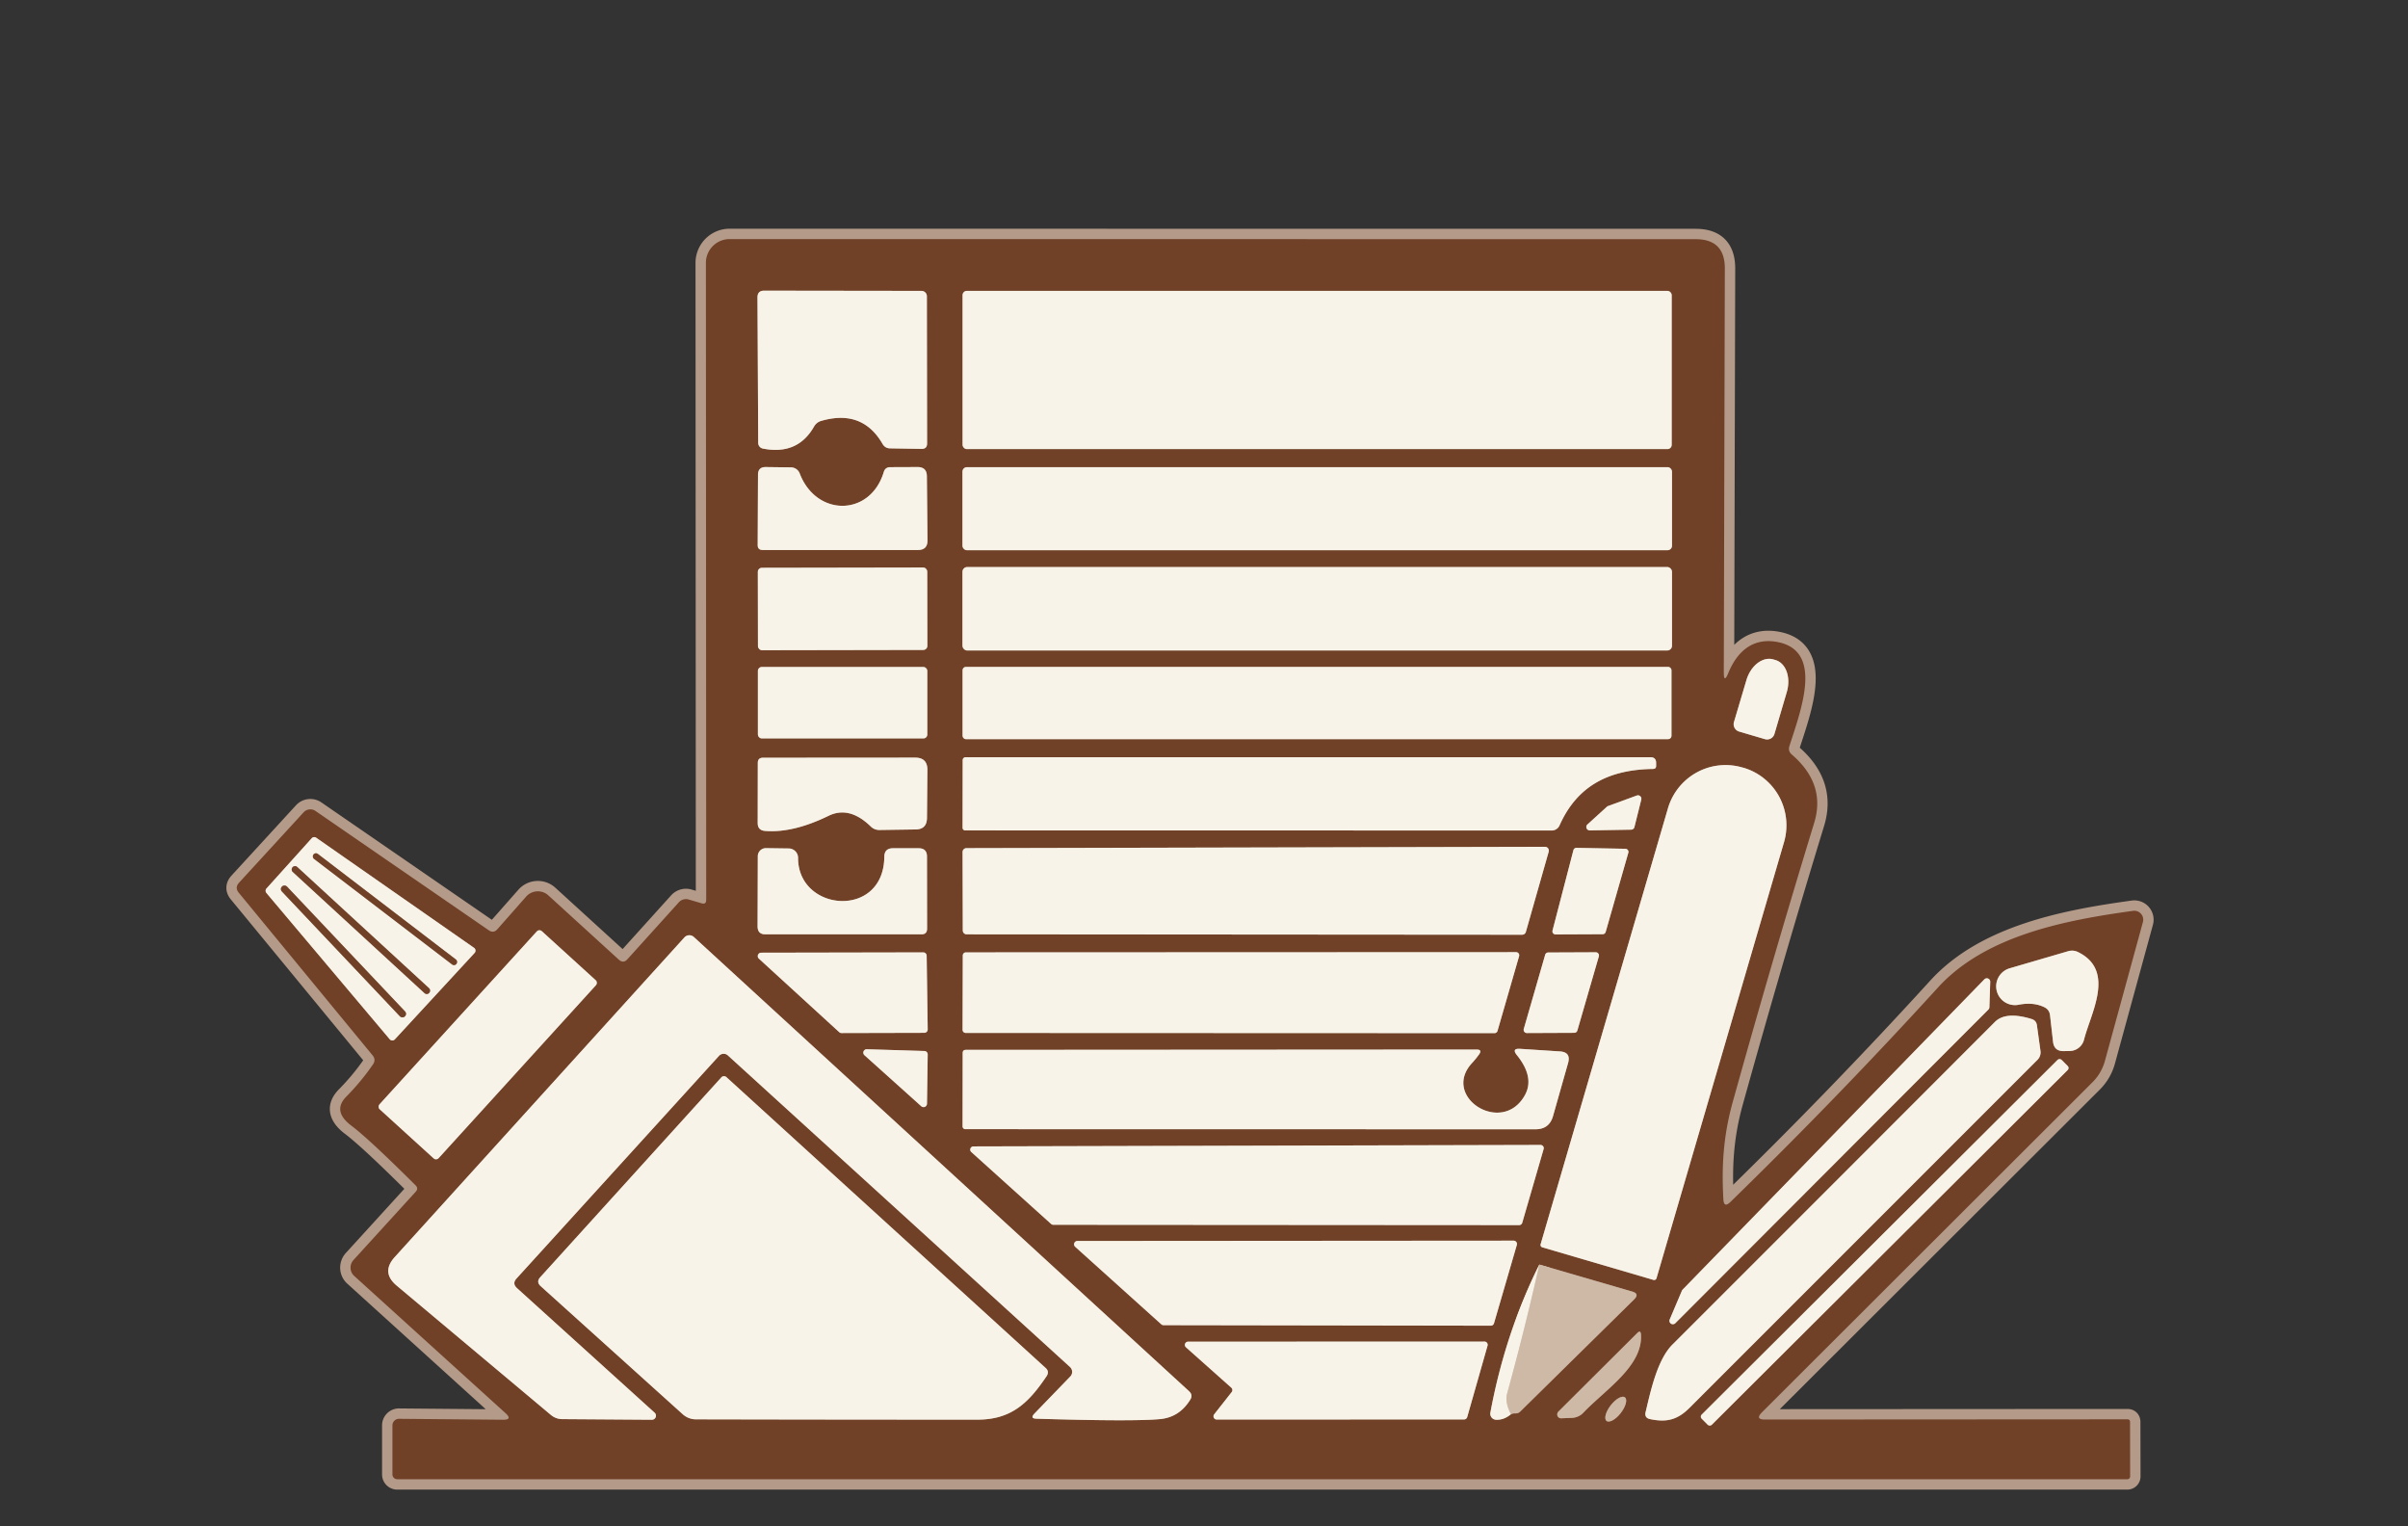 <?xml version="1.0" encoding="UTF-8" standalone="no"?>
<svg
   version="1.1"
   viewBox="0.00 0.00 232.00 147.00"
   width="232.00"
   height="147.00"
   id="svg74"
   sodipodi:docname="cart.svg"
   inkscape:version="1.3 (0e150ed6c4, 2023-07-21)"
   xmlns:inkscape="http://www.inkscape.org/namespaces/inkscape"
   xmlns:sodipodi="http://sodipodi.sourceforge.net/DTD/sodipodi-0.dtd"
   xmlns="http://www.w3.org/2000/svg"
   xmlns:svg="http://www.w3.org/2000/svg">
  <rect x="0.00" y="0.00" width="232.00" height="147.00" fill="#333333" stroke="none"/>
  <defs
     id="defs74" />
  <sodipodi:namedview
     id="namedview74"
     pagecolor="#ffffff"
     bordercolor="#000000"
     borderopacity="0.25"
     inkscape:showpageshadow="2"
     inkscape:pageopacity="0.0"
     inkscape:pagecheckerboard="0"
     inkscape:deskcolor="#d1d1d1"
     inkscape:zoom="3.7375644"
     inkscape:cx="89.095454"
     inkscape:cy="60.333408"
     inkscape:window-width="1920"
     inkscape:window-height="991"
     inkscape:window-x="-9"
     inkscape:window-y="-9"
     inkscape:window-maximized="1"
     inkscape:current-layer="svg74" />
  <g
     stroke-width="2.00"
     fill="none"
     stroke-linecap="butt"
     id="g41">
    <path
       stroke="#b49a88"
       vector-effect="non-scaling-stroke"
       d="   M 166.08 64.75   L 166.18 25.87   Q 166.19 23.04 163.37 23.04   L 70.30 23.03   A 2.29 2.29 0.0 0 0 68.01 25.32   L 68.04 86.68   Q 68.04 87.15 67.59 87.01   L 66.36 86.65   A 0.93 0.92 28.9 0 0 65.40 86.92   L 60.45 92.40   Q 60.06 92.84 59.62 92.44   L 52.83 86.25   A 1.50 1.50 0.0 0 0 50.69 86.37   L 47.92 89.51   Q 47.55 89.93 47.09 89.61   L 30.40 78.12   A 0.88 0.88 0.0 0 0 29.25 78.25   L 23.03 85.03   Q 22.60 85.51 23.01 86.00   L 35.89 101.65   Q 36.25 102.08 35.93 102.54   Q 34.80 104.18 33.36 105.64   Q 31.99 107.03 33.85 108.43   Q 35.55 109.71 40.04 114.18   Q 40.34 114.48 40.05 114.80   L 34.06 121.37   A 1.09 1.08 -47.8 0 0 34.13 122.91   L 48.70 136.12   Q 49.42 136.77 48.45 136.76   L 38.45 136.67   A 0.63 0.63 0.0 0 0 37.81 137.30   L 37.81 142.03   A 0.46 0.46 0.0 0 0 38.28 142.49   L 204.96 142.49   A 0.27 0.27 0.0 0 0 205.23 142.21   L 205.22 136.97   Q 205.22 136.72 204.97 136.72   L 170.04 136.74   Q 169.07 136.74 169.75 136.05   L 201.60 104.25   Q 202.47 103.38 202.80 102.19   L 206.46 88.82   A 0.86 0.86 0.0 0 0 205.51 87.74   C 199.13 88.62 191.34 90.06 186.72 95.12   Q 177.16 105.61 166.71 115.79   Q 166.09 116.39 166.04 115.53   C 165.86 112.37 166.03 109.46 166.92 106.23   Q 170.68 92.70 174.79 79.26   Q 175.93 75.52 172.63 72.68   Q 172.25 72.35 172.40 71.87   C 173.53 68.35 175.71 62.67 171.23 61.84   C 168.86 61.40 167.36 62.77 166.51 64.84   Q 166.08 65.88 166.08 64.75"
       id="path1" />
    <path
       stroke="#b49a88"
       vector-effect="non-scaling-stroke"
       d="   M 79.10 40.55   Q 83.08 39.39 85.03 42.76   Q 85.28 43.19 85.77 43.19   L 88.78 43.24   Q 89.32 43.25 89.32 42.72   L 89.30 28.54   A 0.52 0.52 0.0 0 0 88.78 28.02   L 73.62 28.00   Q 72.98 28.00 72.98 28.64   L 73.05 42.66   A 0.56 0.56 0.0 0 0 73.50 43.21   Q 76.86 43.87 78.44 41.07   A 1.16 1.15 -82.9 0 1 79.10 40.55"
       id="path2" />
    <path
       stroke="#b49a88"
       vector-effect="non-scaling-stroke"
       d="   M 161.06 28.43   A 0.41 0.41 0.0 0 0 160.65 28.02   L 93.15 28.02   A 0.41 0.41 0.0 0 0 92.74 28.43   L 92.74 42.85   A 0.41 0.41 0.0 0 0 93.15 43.26   L 160.65 43.26   A 0.41 0.41 0.0 0 0 161.06 42.85   L 161.06 28.43"
       id="path3" />
    <path
       stroke="#b49a88"
       vector-effect="non-scaling-stroke"
       d="   M 85.15 45.46   C 83.86 49.76 78.66 49.81 77.05 45.61   A 0.91 0.91 0.0 0 0 76.21 45.02   L 73.78 44.99   Q 73.04 44.98 73.03 45.72   L 73.00 52.49   Q 72.99 52.98 73.49 52.98   L 88.44 52.98   Q 89.36 52.98 89.36 52.06   L 89.30 45.89   Q 89.30 44.98 88.39 44.99   L 85.78 45.00   Q 85.29 45.00 85.15 45.46"
       id="path4" />
    <path
       stroke="#b49a88"
       vector-effect="non-scaling-stroke"
       d="   M 161.09 45.43   A 0.43 0.43 0.0 0 0 160.66 45.00   L 93.16 45.00   A 0.43 0.43 0.0 0 0 92.73 45.43   L 92.73 52.57   A 0.43 0.43 0.0 0 0 93.16 53.00   L 160.66 53.00   A 0.43 0.43 0.0 0 0 161.09 52.57   L 161.09 45.43"
       id="path5" />
    <path
       stroke="#b49a88"
       vector-effect="non-scaling-stroke"
       d="   M 161.09 55.08   A 0.46 0.46 0.0 0 0 160.63 54.62   L 93.19 54.62   A 0.46 0.46 0.0 0 0 92.73 55.08   L 92.73 62.20   A 0.46 0.46 0.0 0 0 93.19 62.66   L 160.63 62.66   A 0.46 0.46 0.0 0 0 161.09 62.20   L 161.09 55.08"
       id="path6" />
    <path
       stroke="#b49a88"
       vector-effect="non-scaling-stroke"
       d="   M 89.334 55.056   A 0.39 0.39 0.0 0 0 88.943 54.666   L 73.403 54.694   A 0.39 0.39 0.0 0 0 73.014 55.084   L 73.026 62.244   A 0.39 0.39 0.0 0 0 73.417 62.634   L 88.957 62.606   A 0.39 0.39 0.0 0 0 89.346 62.216   L 89.334 55.056"
       id="path7" />
    <path
       stroke="#b49a88"
       vector-effect="non-scaling-stroke"
       d="   M 167.56 70.47   L 170.04 71.20   A 0.74 0.74 0.0 0 0 170.96 70.70   L 172.15 66.66   A 2.65 1.92 -73.5 0 0 171.06 63.58   L 170.85 63.52   A 2.65 1.92 -73.5 0 0 168.26 65.51   L 167.06 69.55   A 0.74 0.74 0.0 0 0 167.56 70.47"
       id="path8" />
    <path
       stroke="#b49a88"
       vector-effect="non-scaling-stroke"
       d="   M 161.04 64.56   A 0.32 0.32 0.0 0 0 160.72 64.24   L 93.06 64.24   A 0.32 0.32 0.0 0 0 92.74 64.56   L 92.74 70.88   A 0.32 0.32 0.0 0 0 93.06 71.20   L 160.72 71.20   A 0.32 0.32 0.0 0 0 161.04 70.88   L 161.04 64.56"
       id="path9" />
    <path
       stroke="#b49a88"
       vector-effect="non-scaling-stroke"
       d="   M 89.34 64.62   A 0.37 0.37 0.0 0 0 88.97 64.25   L 73.39 64.25   A 0.37 0.37 0.0 0 0 73.02 64.62   L 73.02 70.76   A 0.37 0.37 0.0 0 0 73.39 71.13   L 88.97 71.13   A 0.37 0.37 0.0 0 0 89.34 70.76   L 89.34 64.62"
       id="path10" />
    <path
       stroke="#b49a88"
       vector-effect="non-scaling-stroke"
       d="   M 150.25 79.52   C 151.98 75.62 155.09 74.14 159.25 74.07   Q 159.57 74.07 159.56 73.76   L 159.56 73.49   Q 159.56 72.94 159.01 72.94   L 93.03 72.94   A 0.28 0.28 0.0 0 0 92.75 73.22   L 92.74 79.74   A 0.25 0.25 0.0 0 0 92.99 79.99   L 149.50 80.00   A 0.83 0.82 12.3 0 0 150.25 79.52"
       id="path11" />
    <path
       stroke="#b49a88"
       vector-effect="non-scaling-stroke"
       d="   M 79.82 78.59   Q 81.84 77.60 83.91 79.63   A 1.16 1.13 -22.3 0 0 84.71 79.95   L 88.21 79.90   Q 89.30 79.89 89.31 78.79   L 89.35 74.17   Q 89.36 72.98 88.17 72.98   L 73.51 72.99   Q 73.01 72.99 73.01 73.49   L 73.00 79.28   Q 73.00 79.98 73.70 80.04   Q 76.39 80.26 79.82 78.59"
       id="path12" />
    <path
       stroke="#b49a88"
       vector-effect="non-scaling-stroke"
       d="   M 148.59 120.15   L 159.30 123.29   A 0.24 0.24 0.0 0 0 159.60 123.12   L 171.88 81.13   A 5.79 5.77 -73.7 0 0 167.96 73.95   L 167.87 73.93   A 5.79 5.77 -73.7 0 0 160.70 77.86   L 148.43 119.86   A 0.24 0.24 0.0 0 0 148.59 120.15"
       id="path13" />
    <path
       stroke="#b49a88"
       vector-effect="non-scaling-stroke"
       d="   M 154.94 77.64   A 0.33 0.33 0.0 0 0 154.83 77.70   L 152.95 79.41   A 0.33 0.33 0.0 0 0 153.18 79.99   L 157.16 79.92   A 0.33 0.33 0.0 0 0 157.47 79.67   L 158.13 77.02   A 0.33 0.33 0.0 0 0 157.70 76.63   L 154.94 77.64"
       id="path14" />
    <path
       stroke="#b49a88"
       vector-effect="non-scaling-stroke"
       d="   M 30.47 80.70   A 0.33 0.33 0.0 0 0 30.03 80.75   L 25.67 85.59   A 0.33 0.33 0.0 0 0 25.67 86.02   L 37.55 100.11   A 0.33 0.33 0.0 0 0 38.04 100.12   L 45.72 91.80   A 0.33 0.33 0.0 0 0 45.67 91.30   L 30.47 80.70"
       id="path15" />
    <path
       stroke="#b49a88"
       vector-effect="non-scaling-stroke"
       d="   M 146.65 90.04   A 0.37 0.37 0.0 0 0 147.01 89.77   L 149.21 82.04   A 0.37 0.37 0.0 0 0 148.86 81.57   L 93.11 81.70   A 0.37 0.37 0.0 0 0 92.74 82.07   L 92.76 89.63   A 0.37 0.37 0.0 0 0 93.13 90.00   L 146.65 90.04"
       id="path16" />
    <path
       stroke="#b49a88"
       vector-effect="non-scaling-stroke"
       d="   M 85.20 82.53   C 85.15 88.54 76.87 87.85 76.89 82.63   A 0.91 0.90 0.3 0 0 75.99 81.73   L 73.79 81.70   A 0.78 0.78 0.0 0 0 73.01 82.47   L 72.99 89.24   Q 72.99 90.00 73.74 90.00   L 88.79 90.00   Q 89.32 90.00 89.32 89.46   L 89.31 82.51   Q 89.31 81.71 88.51 81.71   L 86.03 81.71   Q 85.21 81.71 85.20 82.53"
       id="path17" />
    <path
       stroke="#b49a88"
       vector-effect="non-scaling-stroke"
       d="   M 156.88 82.15   A 0.30 0.30 0.0 0 0 156.60 81.76   L 151.89 81.67   A 0.30 0.30 0.0 0 0 151.59 81.90   L 149.58 89.63   A 0.30 0.30 0.0 0 0 149.87 90.01   L 154.41 89.99   A 0.30 0.30 0.0 0 0 154.70 89.77   L 156.88 82.15"
       id="path18" />
    <path
       stroke="#b49a88"
       vector-effect="non-scaling-stroke"
       d="   M 57.422 94.895   A 0.33 0.33 0.0 0 0 57.4 94.429   L 52.193 89.691   A 0.33 0.33 0.0 0 0 51.727 89.713   L 36.558 106.385   A 0.33 0.33 0.0 0 0 36.58 106.851   L 41.787 111.589   A 0.33 0.33 0.0 0 0 42.253 111.567   L 57.422 94.895"
       id="path19" />
    <path
       stroke="#b49a88"
       vector-effect="non-scaling-stroke"
       d="   M 49.77 123.15   L 69.27 101.71   A 0.61 0.60 -47.7 0 1 70.12 101.66   L 103.08 131.67   A 0.64 0.64 0.0 0 1 103.11 132.60   L 99.65 136.18   Q 99.22 136.64 99.85 136.66   Q 109.16 136.94 111.75 136.70   Q 113.63 136.53 114.68 134.82   Q 114.95 134.38 114.57 134.02   L 66.85 90.26   A 0.64 0.64 0.0 0 0 65.94 90.30   L 38.04 121.08   Q 36.69 122.56 38.22 123.84   L 53.08 136.30   Q 53.55 136.69 54.16 136.70   L 62.80 136.76   A 0.39 0.39 0.0 0 0 63.07 136.08   L 49.82 124.09   Q 49.32 123.64 49.77 123.15"
       id="path20" />
    <path
       stroke="#b49a88"
       vector-effect="non-scaling-stroke"
       d="   M 73.34 91.77   A 0.33 0.33 0.0 0 0 73.11 92.34   L 80.85 99.42   A 0.33 0.33 0.0 0 0 81.07 99.51   L 89.06 99.49   A 0.33 0.33 0.0 0 0 89.38 99.16   L 89.28 92.07   A 0.33 0.33 0.0 0 0 88.94 91.74   L 73.34 91.77"
       id="path21" />
    <path
       stroke="#b49a88"
       vector-effect="non-scaling-stroke"
       d="   M 143.99 99.52   A 0.30 0.30 0.0 0 0 144.28 99.30   L 146.36 92.10   A 0.30 0.30 0.0 0 0 146.07 91.72   L 93.06 91.74   A 0.30 0.30 0.0 0 0 92.76 92.04   L 92.74 99.20   A 0.30 0.30 0.0 0 0 93.04 99.50   L 143.99 99.52"
       id="path22" />
    <path
       stroke="#b49a88"
       vector-effect="non-scaling-stroke"
       d="   M 146.81 99.11   A 0.31 0.31 0.0 0 0 147.11 99.51   L 151.68 99.49   A 0.31 0.31 0.0 0 0 151.97 99.27   L 154.04 92.13   A 0.31 0.31 0.0 0 0 153.75 91.73   L 149.16 91.75   A 0.31 0.31 0.0 0 0 148.87 91.97   L 146.81 99.11"
       id="path23" />
    <path
       stroke="#b49a88"
       vector-effect="non-scaling-stroke"
       d="   M 197.51 97.79   L 197.80 100.34   Q 197.90 101.27 198.84 101.25   L 199.41 101.24   A 1.45 1.45 0.0 0 0 200.79 100.14   C 201.43 97.60 203.84 93.51 200.23 91.72   Q 199.75 91.48 199.25 91.63   L 193.60 93.28   A 1.81 1.81 0.0 0 0 194.46 96.79   Q 195.91 96.50 196.98 97.03   Q 197.45 97.27 197.51 97.79"
       id="path24" />
    <path
       stroke="#b49a88"
       vector-effect="non-scaling-stroke"
       d="   M 162.10 124.24   A 0.33 0.33 0.0 0 0 162.04 124.34   L 160.87 127.10   A 0.33 0.33 0.0 0 0 161.41 127.46   L 191.58 97.24   A 0.33 0.33 0.0 0 0 191.67 97.02   L 191.75 94.57   A 0.33 0.33 0.0 0 0 191.19 94.33   L 162.10 124.24"
       id="path25" />
    <path
       stroke="#b49a88"
       vector-effect="non-scaling-stroke"
       d="   M 161.13 129.52   C 159.65 131.00 159.01 134.10 158.55 136.01   Q 158.41 136.58 158.98 136.70   C 160.51 137.02 161.58 136.81 162.76 135.63   Q 179.53 118.86 196.31 102.08   A 1.02 0.99 63.9 0 0 196.59 101.23   L 196.25 98.77   Q 196.19 98.30 195.74 98.16   Q 193.25 97.39 192.20 98.44   Q 176.67 113.99 161.13 129.52"
       id="path26" />
    <path
       stroke="#b49a88"
       vector-effect="non-scaling-stroke"
       d="   M 83.51 101.07   A 0.33 0.33 0.0 0 0 83.28 101.64   L 88.76 106.56   A 0.33 0.33 0.0 0 0 89.31 106.32   L 89.38 101.57   A 0.33 0.33 0.0 0 0 89.06 101.24   L 83.51 101.07"
       id="path27" />
    <path
       stroke="#b49a88"
       vector-effect="non-scaling-stroke"
       d="   M 146.93 105.47   C 144.76 109.46 138.76 105.64 141.86 102.36   Q 142.20 101.99 142.50 101.57   Q 142.84 101.10 142.26 101.10   L 93.06 101.13   Q 92.75 101.13 92.75 101.44   L 92.74 108.50   A 0.27 0.26 -90.0 0 0 93.00 108.77   L 147.94 108.78   Q 149.27 108.78 149.63 107.50   L 151.08 102.39   Q 151.37 101.35 150.29 101.28   L 146.45 101.03   Q 145.62 100.98 146.14 101.63   Q 147.86 103.76 146.93 105.47"
       id="path28" />
    <path
       stroke="#b49a88"
       vector-effect="non-scaling-stroke"
       d="   M 198.624 102.093   A 0.27 0.27 0.0 0 0 198.242 102.092   L 163.944 136.27   A 0.27 0.27 0.0 0 0 163.943 136.652   L 164.536 137.247   A 0.27 0.27 0.0 0 0 164.918 137.248   L 199.216 103.07   A 0.27 0.27 0.0 0 0 199.217 102.688   L 198.624 102.093"
       id="path29" />
    <path
       stroke="#b49a88"
       vector-effect="non-scaling-stroke"
       d="   M 100.74 131.77   L 69.99 103.76   A 0.35 0.34 42.1 0 0 69.50 103.78   L 52.05 123.03   Q 51.64 123.48 52.09 123.89   L 65.79 136.24   A 1.90 1.89 65.7 0 0 67.05 136.72   Q 80.47 136.75 94.19 136.75   C 97.50 136.75 99.15 135.06 100.83 132.57   Q 101.13 132.12 100.74 131.77"
       id="path30" />
    <path
       stroke="#b49a88"
       vector-effect="non-scaling-stroke"
       d="   M 93.78 110.43   A 0.31 0.31 0.0 0 0 93.58 110.97   L 101.27 117.90   A 0.31 0.31 0.0 0 0 101.48 117.98   L 146.36 118.01   A 0.31 0.31 0.0 0 0 146.66 117.79   L 148.72 110.69   A 0.31 0.31 0.0 0 0 148.43 110.29   L 93.78 110.43"
       id="path31" />
    <path
       stroke="#b49a88"
       vector-effect="non-scaling-stroke"
       d="   M 143.63 127.70   A 0.32 0.32 0.0 0 0 143.94 127.47   L 146.14 119.92   A 0.32 0.32 0.0 0 0 145.83 119.51   L 103.80 119.54   A 0.32 0.32 0.0 0 0 103.59 120.10   L 111.89 127.57   A 0.32 0.32 0.0 0 0 112.10 127.65   L 143.63 127.70"
       id="path32" />
    <path
       stroke="#9f7d67"
       vector-effect="non-scaling-stroke"
       d="   M 145.57 136.23   Q 145.74 136.14 146.01 136.15   A 0.62 0.61 22.4 0 0 146.48 135.96   L 157.44 125.17   Q 157.99 124.62 157.25 124.41   L 148.31 121.81"
       id="path33" />
    <path
       stroke="#b49a88"
       vector-effect="non-scaling-stroke"
       d="   M 148.31 121.81   Q 145.01 128.43 143.59 136.08   A 0.58 0.58 0.0 0 0 144.13 136.76   Q 144.89 136.80 145.57 136.23"
       id="path34" />
    <path
       stroke="#e2d6c7"
       vector-effect="non-scaling-stroke"
       d="   M 148.31 121.81   Q 146.87 128.19 145.20 134.25   Q 144.98 135.08 145.57 136.23"
       id="path35" />
    <path
       stroke="#9f7d67"
       vector-effect="non-scaling-stroke"
       d="   M 152.54 136.09   C 154.67 133.85 158.30 131.59 158.10 128.55   Q 158.07 128.08 157.74 128.41   L 150.14 135.98   A 0.38 0.37 -68.7 0 0 150.42 136.62   L 151.46 136.58   A 1.60 1.59 20.3 0 0 152.54 136.09"
       id="path36" />
    <path
       stroke="#b49a88"
       vector-effect="non-scaling-stroke"
       d="   M 118.63 133.67   A 0.31 0.31 0.0 0 1 118.67 134.09   L 116.98 136.24   A 0.31 0.31 0.0 0 0 117.22 136.74   L 141.07 136.73   A 0.31 0.31 0.0 0 0 141.36 136.50   L 143.32 129.62   A 0.31 0.31 0.0 0 0 143.02 129.23   L 114.47 129.24   A 0.31 0.31 0.0 0 0 114.26 129.78   L 118.63 133.67"
       id="path37" />
    <path
       stroke="#9f7d67"
       vector-effect="non-scaling-stroke"
       d="   M 154.785 136.876   A 1.44 0.61 127.9 0 0 156.151 136.115   A 1.44 0.61 127.9 0 0 156.555 134.604   A 1.44 0.61 127.9 0 0 155.189 135.365   A 1.44 0.61 127.9 0 0 154.785 136.876"
       id="path38" />
    <path
       stroke="#b49a88"
       vector-effect="non-scaling-stroke"
       d="   M 43.984 92.838   A 0.29 0.29 0.0 0 0 43.929 92.431   L 30.615 82.252   A 0.29 0.29 0.0 0 0 30.209 82.306   L 30.196 82.322   A 0.29 0.29 0.0 0 0 30.251 82.728   L 43.565 92.908   A 0.29 0.29 0.0 0 0 43.971 92.854   L 43.984 92.838"
       id="path39" />
    <path
       stroke="#b49a88"
       vector-effect="non-scaling-stroke"
       d="   M 41.364 95.626   A 0.30 0.30 0.0 0 0 41.346 95.203   L 28.627 83.506   A 0.30 0.30 0.0 0 0 28.203 83.524   L 28.176 83.553   A 0.30 0.30 0.0 0 0 28.194 83.977   L 40.913 95.674   A 0.30 0.30 0.0 0 0 41.337 95.656   L 41.364 95.626"
       id="path40" />
    <path
       stroke="#b49a88"
       vector-effect="non-scaling-stroke"
       d="   M 27.641 85.393   A 0.32 0.32 0.0 0 0 27.189 85.38   L 27.16 85.408   A 0.32 0.32 0.0 0 0 27.147 85.86   L 38.539 97.907   A 0.32 0.32 0.0 0 0 38.991 97.919   L 39.02 97.892   A 0.32 0.32 0.0 0 0 39.033 97.44   L 27.641 85.393"
       id="path41" />
  </g>
  <path
     fill="#704027"
     d="   M 166.51 64.84   C 167.36 62.77 168.86 61.40 171.23 61.84   C 175.71 62.67 173.53 68.35 172.40 71.87   Q 172.25 72.35 172.63 72.68   Q 175.93 75.52 174.79 79.26   Q 170.68 92.70 166.92 106.23   C 166.03 109.46 165.86 112.37 166.04 115.53   Q 166.09 116.39 166.71 115.79   Q 177.16 105.61 186.72 95.12   C 191.34 90.06 199.13 88.62 205.51 87.74   A 0.86 0.86 0.0 0 1 206.46 88.82   L 202.80 102.19   Q 202.47 103.38 201.60 104.25   L 169.75 136.05   Q 169.07 136.74 170.04 136.74   L 204.97 136.72   Q 205.22 136.72 205.22 136.97   L 205.23 142.21   A 0.27 0.27 0.0 0 1 204.96 142.49   L 38.28 142.49   A 0.46 0.46 0.0 0 1 37.81 142.03   L 37.81 137.30   A 0.63 0.63 0.0 0 1 38.45 136.67   L 48.45 136.76   Q 49.42 136.77 48.70 136.12   L 34.13 122.91   A 1.09 1.08 -47.8 0 1 34.06 121.37   L 40.05 114.80   Q 40.34 114.48 40.04 114.18   Q 35.55 109.71 33.85 108.43   Q 31.99 107.03 33.36 105.64   Q 34.80 104.18 35.93 102.54   Q 36.25 102.08 35.89 101.65   L 23.01 86.00   Q 22.60 85.51 23.03 85.03   L 29.25 78.25   A 0.88 0.88 0.0 0 1 30.40 78.12   L 47.09 89.61   Q 47.55 89.93 47.92 89.51   L 50.69 86.37   A 1.50 1.50 0.0 0 1 52.83 86.25   L 59.62 92.44   Q 60.06 92.84 60.45 92.40   L 65.40 86.92   A 0.93 0.92 28.9 0 1 66.36 86.65   L 67.59 87.01   Q 68.04 87.15 68.04 86.68   L 68.01 25.32   A 2.29 2.29 0.0 0 1 70.30 23.03   L 163.37 23.04   Q 166.19 23.04 166.18 25.87   L 166.08 64.75   Q 166.08 65.88 166.51 64.84   Z   M 79.10 40.55   Q 83.08 39.39 85.03 42.76   Q 85.28 43.19 85.77 43.19   L 88.78 43.24   Q 89.32 43.25 89.32 42.72   L 89.30 28.54   A 0.52 0.52 0.0 0 0 88.78 28.02   L 73.62 28.00   Q 72.98 28.00 72.98 28.64   L 73.05 42.66   A 0.56 0.56 0.0 0 0 73.50 43.21   Q 76.86 43.87 78.44 41.07   A 1.16 1.15 -82.9 0 1 79.10 40.55   Z   M 161.06 28.43   A 0.41 0.41 0.0 0 0 160.65 28.02   L 93.15 28.02   A 0.41 0.41 0.0 0 0 92.74 28.43   L 92.74 42.85   A 0.41 0.41 0.0 0 0 93.15 43.26   L 160.65 43.26   A 0.41 0.41 0.0 0 0 161.06 42.85   L 161.06 28.43   Z   M 85.15 45.46   C 83.86 49.76 78.66 49.81 77.05 45.61   A 0.91 0.91 0.0 0 0 76.21 45.02   L 73.78 44.99   Q 73.04 44.98 73.03 45.72   L 73.00 52.49   Q 72.99 52.98 73.49 52.98   L 88.44 52.98   Q 89.36 52.98 89.36 52.06   L 89.30 45.89   Q 89.30 44.98 88.39 44.99   L 85.78 45.00   Q 85.29 45.00 85.15 45.46   Z   M 161.09 45.43   A 0.43 0.43 0.0 0 0 160.66 45.00   L 93.16 45.00   A 0.43 0.43 0.0 0 0 92.73 45.43   L 92.73 52.57   A 0.43 0.43 0.0 0 0 93.16 53.00   L 160.66 53.00   A 0.43 0.43 0.0 0 0 161.09 52.57   L 161.09 45.43   Z   M 161.09 55.08   A 0.46 0.46 0.0 0 0 160.63 54.62   L 93.19 54.62   A 0.46 0.46 0.0 0 0 92.73 55.08   L 92.73 62.20   A 0.46 0.46 0.0 0 0 93.19 62.66   L 160.63 62.66   A 0.46 0.46 0.0 0 0 161.09 62.20   L 161.09 55.08   Z   M 89.334 55.056   A 0.39 0.39 0.0 0 0 88.943 54.666   L 73.403 54.694   A 0.39 0.39 0.0 0 0 73.014 55.084   L 73.026 62.244   A 0.39 0.39 0.0 0 0 73.417 62.634   L 88.957 62.606   A 0.39 0.39 0.0 0 0 89.346 62.216   L 89.334 55.056   Z   M 167.56 70.47   L 170.04 71.20   A 0.74 0.74 0.0 0 0 170.96 70.70   L 172.15 66.66   A 2.65 1.92 -73.5 0 0 171.06 63.58   L 170.85 63.52   A 2.65 1.92 -73.5 0 0 168.26 65.51   L 167.06 69.55   A 0.74 0.74 0.0 0 0 167.56 70.47   Z   M 161.04 64.56   A 0.32 0.32 0.0 0 0 160.72 64.24   L 93.06 64.24   A 0.32 0.32 0.0 0 0 92.74 64.56   L 92.74 70.88   A 0.32 0.32 0.0 0 0 93.06 71.20   L 160.72 71.20   A 0.32 0.32 0.0 0 0 161.04 70.88   L 161.04 64.56   Z   M 89.34 64.62   A 0.37 0.37 0.0 0 0 88.97 64.25   L 73.39 64.25   A 0.37 0.37 0.0 0 0 73.02 64.62   L 73.02 70.76   A 0.37 0.37 0.0 0 0 73.39 71.13   L 88.97 71.13   A 0.37 0.37 0.0 0 0 89.34 70.76   L 89.34 64.62   Z   M 150.25 79.52   C 151.98 75.62 155.09 74.14 159.25 74.07   Q 159.57 74.07 159.56 73.76   L 159.56 73.49   Q 159.56 72.94 159.01 72.94   L 93.03 72.94   A 0.28 0.28 0.0 0 0 92.75 73.22   L 92.74 79.74   A 0.25 0.25 0.0 0 0 92.99 79.99   L 149.50 80.00   A 0.83 0.82 12.3 0 0 150.25 79.52   Z   M 79.82 78.59   Q 81.84 77.60 83.91 79.63   A 1.16 1.13 -22.3 0 0 84.71 79.95   L 88.21 79.90   Q 89.30 79.89 89.31 78.79   L 89.35 74.17   Q 89.36 72.98 88.17 72.98   L 73.51 72.99   Q 73.01 72.99 73.01 73.49   L 73.00 79.28   Q 73.00 79.98 73.70 80.04   Q 76.39 80.26 79.82 78.59   Z   M 148.59 120.15   L 159.30 123.29   A 0.24 0.24 0.0 0 0 159.60 123.12   L 171.88 81.13   A 5.79 5.77 -73.7 0 0 167.96 73.95   L 167.87 73.93   A 5.79 5.77 -73.7 0 0 160.70 77.86   L 148.43 119.86   A 0.24 0.24 0.0 0 0 148.59 120.15   Z   M 154.94 77.64   A 0.33 0.33 0.0 0 0 154.83 77.70   L 152.95 79.41   A 0.33 0.33 0.0 0 0 153.18 79.99   L 157.16 79.92   A 0.33 0.33 0.0 0 0 157.47 79.67   L 158.13 77.02   A 0.33 0.33 0.0 0 0 157.70 76.63   L 154.94 77.64   Z   M 30.47 80.70   A 0.33 0.33 0.0 0 0 30.03 80.75   L 25.67 85.59   A 0.33 0.33 0.0 0 0 25.67 86.02   L 37.55 100.11   A 0.33 0.33 0.0 0 0 38.04 100.12   L 45.72 91.80   A 0.33 0.33 0.0 0 0 45.67 91.30   L 30.47 80.70   Z   M 146.65 90.04   A 0.37 0.37 0.0 0 0 147.01 89.77   L 149.21 82.04   A 0.37 0.37 0.0 0 0 148.86 81.57   L 93.11 81.70   A 0.37 0.37 0.0 0 0 92.74 82.07   L 92.76 89.63   A 0.37 0.37 0.0 0 0 93.13 90.00   L 146.65 90.04   Z   M 85.20 82.53   C 85.15 88.54 76.87 87.85 76.89 82.63   A 0.91 0.90 0.3 0 0 75.99 81.73   L 73.79 81.70   A 0.78 0.78 0.0 0 0 73.01 82.47   L 72.99 89.24   Q 72.99 90.00 73.74 90.00   L 88.79 90.00   Q 89.32 90.00 89.32 89.46   L 89.31 82.51   Q 89.31 81.71 88.51 81.71   L 86.03 81.71   Q 85.21 81.71 85.20 82.53   Z   M 156.88 82.15   A 0.30 0.30 0.0 0 0 156.60 81.76   L 151.89 81.67   A 0.30 0.30 0.0 0 0 151.59 81.90   L 149.58 89.63   A 0.30 0.30 0.0 0 0 149.87 90.01   L 154.41 89.99   A 0.30 0.30 0.0 0 0 154.70 89.77   L 156.88 82.15   Z   M 57.422 94.895   A 0.33 0.33 0.0 0 0 57.4 94.429   L 52.193 89.691   A 0.33 0.33 0.0 0 0 51.727 89.713   L 36.558 106.385   A 0.33 0.33 0.0 0 0 36.58 106.851   L 41.787 111.589   A 0.33 0.33 0.0 0 0 42.253 111.567   L 57.422 94.895   Z   M 49.77 123.15   L 69.27 101.71   A 0.61 0.60 -47.7 0 1 70.12 101.66   L 103.08 131.67   A 0.64 0.64 0.0 0 1 103.11 132.60   L 99.65 136.18   Q 99.22 136.64 99.85 136.66   Q 109.16 136.94 111.75 136.70   Q 113.63 136.53 114.68 134.82   Q 114.95 134.38 114.57 134.02   L 66.85 90.26   A 0.64 0.64 0.0 0 0 65.94 90.30   L 38.04 121.08   Q 36.69 122.56 38.22 123.84   L 53.08 136.30   Q 53.55 136.69 54.16 136.70   L 62.80 136.76   A 0.39 0.39 0.0 0 0 63.07 136.08   L 49.82 124.09   Q 49.32 123.64 49.77 123.15   Z   M 73.34 91.77   A 0.33 0.33 0.0 0 0 73.11 92.34   L 80.85 99.42   A 0.33 0.33 0.0 0 0 81.07 99.51   L 89.06 99.49   A 0.33 0.33 0.0 0 0 89.38 99.16   L 89.28 92.07   A 0.33 0.33 0.0 0 0 88.94 91.74   L 73.34 91.77   Z   M 143.99 99.52   A 0.30 0.30 0.0 0 0 144.28 99.30   L 146.36 92.10   A 0.30 0.30 0.0 0 0 146.07 91.72   L 93.06 91.74   A 0.30 0.30 0.0 0 0 92.76 92.04   L 92.74 99.20   A 0.30 0.30 0.0 0 0 93.04 99.50   L 143.99 99.52   Z   M 146.81 99.11   A 0.31 0.31 0.0 0 0 147.11 99.51   L 151.68 99.49   A 0.31 0.31 0.0 0 0 151.97 99.27   L 154.04 92.13   A 0.31 0.31 0.0 0 0 153.75 91.73   L 149.16 91.75   A 0.31 0.31 0.0 0 0 148.87 91.97   L 146.81 99.11   Z   M 197.51 97.79   L 197.80 100.34   Q 197.90 101.27 198.84 101.25   L 199.41 101.24   A 1.45 1.45 0.0 0 0 200.79 100.14   C 201.43 97.60 203.84 93.51 200.23 91.72   Q 199.75 91.48 199.25 91.63   L 193.60 93.28   A 1.81 1.81 0.0 0 0 194.46 96.79   Q 195.91 96.50 196.98 97.03   Q 197.45 97.27 197.51 97.79   Z   M 162.10 124.24   A 0.33 0.33 0.0 0 0 162.04 124.34   L 160.87 127.10   A 0.33 0.33 0.0 0 0 161.41 127.46   L 191.58 97.24   A 0.33 0.33 0.0 0 0 191.67 97.02   L 191.75 94.57   A 0.33 0.33 0.0 0 0 191.19 94.33   L 162.10 124.24   Z   M 161.13 129.52   C 159.65 131.00 159.01 134.10 158.55 136.01   Q 158.41 136.58 158.98 136.70   C 160.51 137.02 161.58 136.81 162.76 135.63   Q 179.53 118.86 196.31 102.08   A 1.02 0.99 63.9 0 0 196.59 101.23   L 196.25 98.77   Q 196.19 98.30 195.74 98.16   Q 193.25 97.39 192.20 98.44   Q 176.67 113.99 161.13 129.52   Z   M 83.51 101.07   A 0.33 0.33 0.0 0 0 83.28 101.64   L 88.76 106.56   A 0.33 0.33 0.0 0 0 89.31 106.32   L 89.38 101.57   A 0.33 0.33 0.0 0 0 89.06 101.24   L 83.51 101.07   Z   M 146.93 105.47   C 144.76 109.46 138.76 105.64 141.86 102.36   Q 142.20 101.99 142.50 101.57   Q 142.84 101.10 142.26 101.10   L 93.06 101.13   Q 92.75 101.13 92.75 101.44   L 92.74 108.50   A 0.27 0.26 -90.0 0 0 93.00 108.77   L 147.94 108.78   Q 149.27 108.78 149.63 107.50   L 151.08 102.39   Q 151.37 101.35 150.29 101.28   L 146.45 101.03   Q 145.62 100.98 146.14 101.63   Q 147.86 103.76 146.93 105.47   Z   M 198.624 102.093   A 0.27 0.27 0.0 0 0 198.242 102.092   L 163.944 136.27   A 0.27 0.27 0.0 0 0 163.943 136.652   L 164.536 137.247   A 0.27 0.27 0.0 0 0 164.918 137.248   L 199.216 103.07   A 0.27 0.27 0.0 0 0 199.217 102.688   L 198.624 102.093   Z   M 100.74 131.77   L 69.99 103.76   A 0.35 0.34 42.1 0 0 69.50 103.78   L 52.05 123.03   Q 51.64 123.48 52.09 123.89   L 65.79 136.24   A 1.90 1.89 65.7 0 0 67.05 136.72   Q 80.47 136.75 94.19 136.75   C 97.50 136.75 99.15 135.06 100.83 132.57   Q 101.13 132.12 100.74 131.77   Z   M 93.78 110.43   A 0.31 0.31 0.0 0 0 93.58 110.97   L 101.27 117.90   A 0.31 0.31 0.0 0 0 101.48 117.98   L 146.36 118.01   A 0.31 0.31 0.0 0 0 146.66 117.79   L 148.72 110.69   A 0.31 0.31 0.0 0 0 148.43 110.29   L 93.78 110.43   Z   M 143.63 127.70   A 0.32 0.32 0.0 0 0 143.94 127.47   L 146.14 119.92   A 0.32 0.32 0.0 0 0 145.83 119.51   L 103.80 119.54   A 0.32 0.32 0.0 0 0 103.59 120.10   L 111.89 127.57   A 0.32 0.32 0.0 0 0 112.10 127.65   L 143.63 127.70   Z   M 145.57 136.23   Q 145.74 136.14 146.01 136.15   A 0.62 0.61 22.4 0 0 146.48 135.96   L 157.44 125.17   Q 157.99 124.62 157.25 124.41   L 148.31 121.81   Q 145.01 128.43 143.59 136.08   A 0.58 0.58 0.0 0 0 144.13 136.76   Q 144.89 136.80 145.57 136.23   Z   M 152.54 136.09   C 154.67 133.85 158.30 131.59 158.10 128.55   Q 158.07 128.08 157.74 128.41   L 150.14 135.98   A 0.38 0.37 -68.7 0 0 150.42 136.62   L 151.46 136.58   A 1.60 1.59 20.3 0 0 152.54 136.09   Z   M 118.63 133.67   A 0.31 0.31 0.0 0 1 118.67 134.09   L 116.98 136.24   A 0.31 0.31 0.0 0 0 117.22 136.74   L 141.07 136.73   A 0.31 0.31 0.0 0 0 141.36 136.50   L 143.32 129.62   A 0.31 0.31 0.0 0 0 143.02 129.23   L 114.47 129.24   A 0.31 0.31 0.0 0 0 114.26 129.78   L 118.63 133.67   Z   M 154.785 136.876   A 1.44 0.61 127.9 0 0 156.151 136.115   A 1.44 0.61 127.9 0 0 156.555 134.604   A 1.44 0.61 127.9 0 0 155.189 135.365   A 1.44 0.61 127.9 0 0 154.785 136.876   Z"
     id="path43" />
  <path
     fill="#f7f3e8"
     d="   M 78.44 41.07   Q 76.86 43.87 73.50 43.21   A 0.56 0.56 0.0 0 1 73.05 42.66   L 72.98 28.64   Q 72.98 28.00 73.62 28.00   L 88.78 28.02   A 0.52 0.52 0.0 0 1 89.30 28.54   L 89.32 42.72   Q 89.32 43.25 88.78 43.24   L 85.77 43.19   Q 85.28 43.19 85.03 42.76   Q 83.08 39.39 79.10 40.55   A 1.16 1.15 -82.9 0 0 78.44 41.07   Z"
     id="path44" />
  <rect
     fill="#f7f3e8"
     x="92.74"
     y="28.02"
     width="68.32"
     height="15.24"
     rx="0.41"
     id="rect44" />
  <path
     fill="#f7f3e8"
     d="   M 77.05 45.61   C 78.66 49.81 83.86 49.76 85.15 45.46   Q 85.29 45.00 85.78 45.00   L 88.39 44.99   Q 89.30 44.98 89.30 45.89   L 89.36 52.06   Q 89.36 52.98 88.44 52.98   L 73.49 52.98   Q 72.99 52.98 73.00 52.49   L 73.03 45.72   Q 73.04 44.98 73.78 44.99   L 76.21 45.02   A 0.91 0.91 0.0 0 1 77.05 45.61   Z"
     id="path45" />
  <rect
     fill="#f7f3e8"
     x="92.73"
     y="45.00"
     width="68.36"
     height="8.00"
     rx="0.43"
     id="rect45" />
  <rect
     fill="#f7f3e8"
     x="92.73"
     y="54.62"
     width="68.36"
     height="8.04"
     rx="0.46"
     id="rect46" />
  <rect
     fill="#f7f3e8"
     x="-8.16"
     y="-3.97"
     transform="translate(81.18,58.65) rotate(-0.1)"
     width="16.32"
     height="7.94"
     rx="0.39"
     id="rect47" />
  <path
     fill="#f7f3e8"
     d="   M 167.56 70.47   A 0.74 0.74 0.0 0 1 167.06 69.55   L 168.26 65.51   A 2.65 1.92 -73.5 0 1 170.85 63.52   L 171.06 63.58   A 2.65 1.92 -73.5 0 1 172.15 66.66   L 170.96 70.70   A 0.74 0.74 0.0 0 1 170.04 71.20   L 167.56 70.47   Z"
     id="path47" />
  <rect
     fill="#f7f3e8"
     x="92.74"
     y="64.24"
     width="68.30"
     height="6.96"
     rx="0.32"
     id="rect48" />
  <rect
     fill="#f7f3e8"
     x="73.02"
     y="64.25"
     width="16.32"
     height="6.88"
     rx="0.37"
     id="rect49" />
  <path
     fill="#f7f3e8"
     d="   M 159.25 74.07   C 155.09 74.14 151.98 75.62 150.25 79.52   A 0.83 0.82 12.3 0 1 149.50 80.00   L 92.99 79.99   A 0.25 0.25 0.0 0 1 92.74 79.74   L 92.75 73.22   A 0.28 0.28 0.0 0 1 93.03 72.94   L 159.01 72.94   Q 159.56 72.94 159.56 73.49   L 159.56 73.76   Q 159.57 74.07 159.25 74.07   Z"
     id="path49" />
  <path
     fill="#f7f3e8"
     d="   M 79.82 78.59   Q 76.39 80.26 73.70 80.04   Q 73.00 79.98 73.00 79.28   L 73.01 73.49   Q 73.01 72.99 73.51 72.99   L 88.17 72.98   Q 89.36 72.98 89.35 74.17   L 89.31 78.79   Q 89.30 79.89 88.21 79.90   L 84.71 79.95   A 1.16 1.13 -22.3 0 1 83.91 79.63   Q 81.84 77.60 79.82 78.59   Z"
     id="path50" />
  <path
     fill="#f7f3e8"
     d="   M 148.59 120.15   A 0.24 0.24 0.0 0 1 148.43 119.86   L 160.70 77.86   A 5.79 5.77 -73.7 0 1 167.87 73.93   L 167.96 73.95   A 5.79 5.77 -73.7 0 1 171.88 81.13   L 159.60 123.12   A 0.24 0.24 0.0 0 1 159.30 123.29   L 148.59 120.15   Z"
     id="path51" />
  <path
     fill="#f7f3e8"
     d="   M 154.94 77.64   L 157.70 76.63   A 0.33 0.33 0.0 0 1 158.13 77.02   L 157.47 79.67   A 0.33 0.33 0.0 0 1 157.16 79.92   L 153.18 79.99   A 0.33 0.33 0.0 0 1 152.95 79.41   L 154.83 77.70   A 0.33 0.33 0.0 0 1 154.94 77.64   Z"
     id="path52" />
  <path
     fill="#f7f3e8"
     d="   M 30.47 80.70   L 45.67 91.30   A 0.33 0.33 0.0 0 1 45.72 91.80   L 38.04 100.12   A 0.33 0.33 0.0 0 1 37.55 100.11   L 25.67 86.02   A 0.33 0.33 0.0 0 1 25.67 85.59   L 30.03 80.75   A 0.33 0.33 0.0 0 1 30.47 80.70   Z   M 43.984 92.838   A 0.29 0.29 0.0 0 0 43.929 92.431   L 30.615 82.252   A 0.29 0.29 0.0 0 0 30.209 82.306   L 30.196 82.322   A 0.29 0.29 0.0 0 0 30.251 82.728   L 43.565 92.908   A 0.29 0.29 0.0 0 0 43.971 92.854   L 43.984 92.838   Z   M 41.364 95.626   A 0.30 0.30 0.0 0 0 41.346 95.203   L 28.627 83.506   A 0.30 0.30 0.0 0 0 28.203 83.524   L 28.176 83.553   A 0.30 0.30 0.0 0 0 28.194 83.977   L 40.913 95.674   A 0.30 0.30 0.0 0 0 41.337 95.656   L 41.364 95.626   Z   M 27.641 85.393   A 0.32 0.32 0.0 0 0 27.189 85.38   L 27.16 85.408   A 0.32 0.32 0.0 0 0 27.147 85.86   L 38.539 97.907   A 0.32 0.32 0.0 0 0 38.991 97.919   L 39.02 97.892   A 0.32 0.32 0.0 0 0 39.033 97.44   L 27.641 85.393   Z"
     id="path53" />
  <path
     fill="#f7f3e8"
     d="   M 146.65 90.04   L 93.13 90.00   A 0.37 0.37 0.0 0 1 92.76 89.63   L 92.74 82.07   A 0.37 0.37 0.0 0 1 93.11 81.70   L 148.86 81.57   A 0.37 0.37 0.0 0 1 149.21 82.04   L 147.01 89.77   A 0.37 0.37 0.0 0 1 146.65 90.04   Z"
     id="path54" />
  <path
     fill="#f7f3e8"
     d="   M 76.89 82.63   C 76.87 87.85 85.15 88.54 85.20 82.53   Q 85.21 81.71 86.03 81.71   L 88.51 81.71   Q 89.31 81.71 89.31 82.51   L 89.32 89.46   Q 89.32 90.00 88.79 90.00   L 73.74 90.00   Q 72.99 90.00 72.99 89.24   L 73.01 82.47   A 0.78 0.78 0.0 0 1 73.79 81.70   L 75.99 81.73   A 0.91 0.90 0.3 0 1 76.89 82.63   Z"
     id="path55" />
  <path
     fill="#f7f3e8"
     d="   M 156.88 82.15   L 154.70 89.77   A 0.30 0.30 0.0 0 1 154.41 89.99   L 149.87 90.01   A 0.30 0.30 0.0 0 1 149.58 89.63   L 151.59 81.90   A 0.30 0.30 0.0 0 1 151.89 81.67   L 156.60 81.76   A 0.30 0.30 0.0 0 1 156.88 82.15   Z"
     id="path56" />
  <rect
     fill="#704027"
     x="-8.67"
     y="-0.30"
     transform="translate(37.09,87.58) rotate(37.4)"
     width="17.34"
     height="0.60"
     rx="0.29"
     id="rect56" />
  <rect
     fill="#704027"
     x="-8.94"
     y="-0.32"
     transform="translate(34.77,89.59) rotate(42.6)"
     width="17.88"
     height="0.64"
     rx="0.30"
     id="rect57" />
  <rect
     fill="#704027"
     x="-0.34"
     y="-8.61"
     transform="translate(33.09,91.65) rotate(-43.4)"
     width="0.68"
     height="17.22"
     rx="0.32"
     id="rect58" />
  <rect
     fill="#f7f3e8"
     x="-3.85"
     y="-11.60"
     transform="translate(46.99,100.64) rotate(42.3)"
     width="7.70"
     height="23.20"
     rx="0.33"
     id="rect59" />
  <path
     fill="#f7f3e8"
     d="   M 49.82 124.09   L 63.07 136.08   A 0.39 0.39 0.0 0 1 62.80 136.76   L 54.16 136.70   Q 53.55 136.69 53.08 136.30   L 38.22 123.84   Q 36.69 122.56 38.04 121.08   L 65.94 90.30   A 0.64 0.64 0.0 0 1 66.85 90.26   L 114.57 134.02   Q 114.95 134.38 114.68 134.82   Q 113.63 136.53 111.75 136.70   Q 109.16 136.94 99.85 136.66   Q 99.22 136.64 99.65 136.18   L 103.11 132.60   A 0.64 0.64 0.0 0 0 103.08 131.67   L 70.12 101.66   A 0.61 0.60 -47.7 0 0 69.27 101.71   L 49.77 123.15   Q 49.32 123.64 49.82 124.09   Z"
     id="path59" />
  <path
     fill="#f7f3e8"
     d="   M 73.34 91.77   L 88.94 91.74   A 0.33 0.33 0.0 0 1 89.28 92.07   L 89.38 99.16   A 0.33 0.33 0.0 0 1 89.06 99.49   L 81.07 99.51   A 0.33 0.33 0.0 0 1 80.85 99.42   L 73.11 92.34   A 0.33 0.33 0.0 0 1 73.34 91.77   Z"
     id="path60" />
  <path
     fill="#f7f3e8"
     d="   M 143.99 99.52   L 93.04 99.50   A 0.30 0.30 0.0 0 1 92.74 99.20   L 92.76 92.04   A 0.30 0.30 0.0 0 1 93.06 91.74   L 146.07 91.72   A 0.30 0.30 0.0 0 1 146.36 92.10   L 144.28 99.30   A 0.30 0.30 0.0 0 1 143.99 99.52   Z"
     id="path61" />
  <path
     fill="#f7f3e8"
     d="   M 146.81 99.11   L 148.87 91.97   A 0.31 0.31 0.0 0 1 149.16 91.75   L 153.75 91.73   A 0.31 0.31 0.0 0 1 154.04 92.13   L 151.97 99.27   A 0.31 0.31 0.0 0 1 151.68 99.49   L 147.11 99.51   A 0.31 0.31 0.0 0 1 146.81 99.11   Z"
     id="path62" />
  <path
     fill="#f7f3e8"
     d="   M 196.98 97.03   Q 195.91 96.50 194.46 96.79   A 1.81 1.81 0.0 0 1 193.60 93.28   L 199.25 91.63   Q 199.75 91.48 200.23 91.72   C 203.84 93.51 201.43 97.60 200.79 100.14   A 1.45 1.45 0.0 0 1 199.41 101.24   L 198.84 101.25   Q 197.90 101.27 197.80 100.34   L 197.51 97.79   Q 197.45 97.27 196.98 97.03   Z"
     id="path63" />
  <path
     fill="#f7f3e8"
     d="   M 162.10 124.24   L 191.19 94.33   A 0.33 0.33 0.0 0 1 191.75 94.57   L 191.67 97.02   A 0.33 0.33 0.0 0 1 191.58 97.24   L 161.41 127.46   A 0.33 0.33 0.0 0 1 160.87 127.10   L 162.04 124.34   A 0.33 0.33 0.0 0 1 162.10 124.24   Z"
     id="path64" />
  <path
     fill="#f7f3e8"
     d="   M 158.55 136.01   C 159.01 134.10 159.65 131.00 161.13 129.52   Q 176.67 113.99 192.20 98.44   Q 193.25 97.39 195.74 98.16   Q 196.19 98.30 196.25 98.77   L 196.59 101.23   A 1.02 0.99 63.9 0 1 196.31 102.08   Q 179.53 118.86 162.76 135.63   C 161.58 136.81 160.51 137.02 158.98 136.70   Q 158.41 136.58 158.55 136.01   Z"
     id="path65" />
  <path
     fill="#f7f3e8"
     d="   M 83.51 101.07   L 89.06 101.24   A 0.33 0.33 0.0 0 1 89.38 101.57   L 89.31 106.32   A 0.33 0.33 0.0 0 1 88.76 106.56   L 83.28 101.64   A 0.33 0.33 0.0 0 1 83.51 101.07   Z"
     id="path66" />
  <path
     fill="#f7f3e8"
     d="   M 146.93 105.47   Q 147.86 103.76 146.14 101.63   Q 145.62 100.98 146.45 101.03   L 150.29 101.28   Q 151.37 101.35 151.08 102.39   L 149.63 107.50   Q 149.27 108.78 147.94 108.78   L 93.00 108.77   A 0.27 0.26 -90.0 0 1 92.74 108.50   L 92.75 101.44   Q 92.75 101.13 93.06 101.13   L 142.26 101.10   Q 142.84 101.10 142.50 101.57   Q 142.20 101.99 141.86 102.36   C 138.76 105.64 144.76 109.46 146.93 105.47   Z"
     id="path67" />
  <rect
     fill="#f7f3e8"
     x="-24.48"
     y="-0.69"
     transform="translate(181.58,119.67) rotate(-44.9)"
     width="48.96"
     height="1.38"
     rx="0.27"
     id="rect67" />
  <path
     fill="#f7f3e8"
     d="   M 69.99 103.76   L 100.74 131.77   Q 101.13 132.12 100.83 132.57   C 99.15 135.06 97.50 136.75 94.19 136.75   Q 80.47 136.75 67.05 136.72   A 1.90 1.89 65.7 0 1 65.79 136.24   L 52.09 123.89   Q 51.64 123.48 52.05 123.03   L 69.50 103.78   A 0.35 0.34 42.1 0 1 69.99 103.76   Z"
     id="path68" />
  <path
     fill="#f7f3e8"
     d="   M 93.78 110.43   L 148.43 110.29   A 0.31 0.31 0.0 0 1 148.72 110.69   L 146.66 117.79   A 0.31 0.31 0.0 0 1 146.36 118.01   L 101.48 117.98   A 0.31 0.31 0.0 0 1 101.27 117.90   L 93.58 110.97   A 0.31 0.31 0.0 0 1 93.78 110.43   Z"
     id="path69" />
  <path
     fill="#f7f3e8"
     d="   M 143.63 127.70   L 112.10 127.65   A 0.32 0.32 0.0 0 1 111.89 127.57   L 103.59 120.10   A 0.32 0.32 0.0 0 1 103.80 119.54   L 145.83 119.51   A 0.32 0.32 0.0 0 1 146.14 119.92   L 143.94 127.47   A 0.32 0.32 0.0 0 1 143.63 127.70   Z"
     id="path70" />
  <path
     fill="#f7f3e8"
     d="   M 148.31 121.81   Q 146.87 128.19 145.20 134.25   Q 144.98 135.08 145.57 136.23   Q 144.89 136.80 144.13 136.76   A 0.58 0.58 0.0 0 1 143.59 136.08   Q 145.01 128.43 148.31 121.81   Z"
     id="path71" />
  <path
     fill="#cdb9a6"
     d="   M 148.31 121.81   L 157.25 124.41   Q 157.99 124.62 157.44 125.17   L 146.48 135.96   A 0.62 0.61 22.4 0 1 146.01 136.15   Q 145.74 136.14 145.57 136.23   Q 144.98 135.08 145.20 134.25   Q 146.87 128.19 148.31 121.81   Z"
     id="path72" />
  <path
     fill="#cdb9a6"
     d="   M 152.54 136.09   A 1.60 1.59 20.3 0 1 151.46 136.58   L 150.42 136.62   A 0.38 0.37 -68.7 0 1 150.14 135.98   L 157.74 128.41   Q 158.07 128.08 158.10 128.55   C 158.30 131.59 154.67 133.85 152.54 136.09   Z"
     id="path73" />
  <path
     fill="#f7f3e8"
     d="   M 118.63 133.67   L 114.26 129.78   A 0.31 0.31 0.0 0 1 114.47 129.24   L 143.02 129.23   A 0.31 0.31 0.0 0 1 143.32 129.62   L 141.36 136.50   A 0.31 0.31 0.0 0 1 141.07 136.73   L 117.22 136.74   A 0.31 0.31 0.0 0 1 116.98 136.24   L 118.67 134.09   A 0.31 0.31 0.0 0 0 118.63 133.67   Z"
     id="path74" />
  <ellipse
     fill="#cdb9a6"
     cx="0.00"
     cy="0.00"
     transform="translate(155.67,135.74) rotate(127.9)"
     rx="1.44"
     ry="0.61"
     id="ellipse74" />
</svg>
